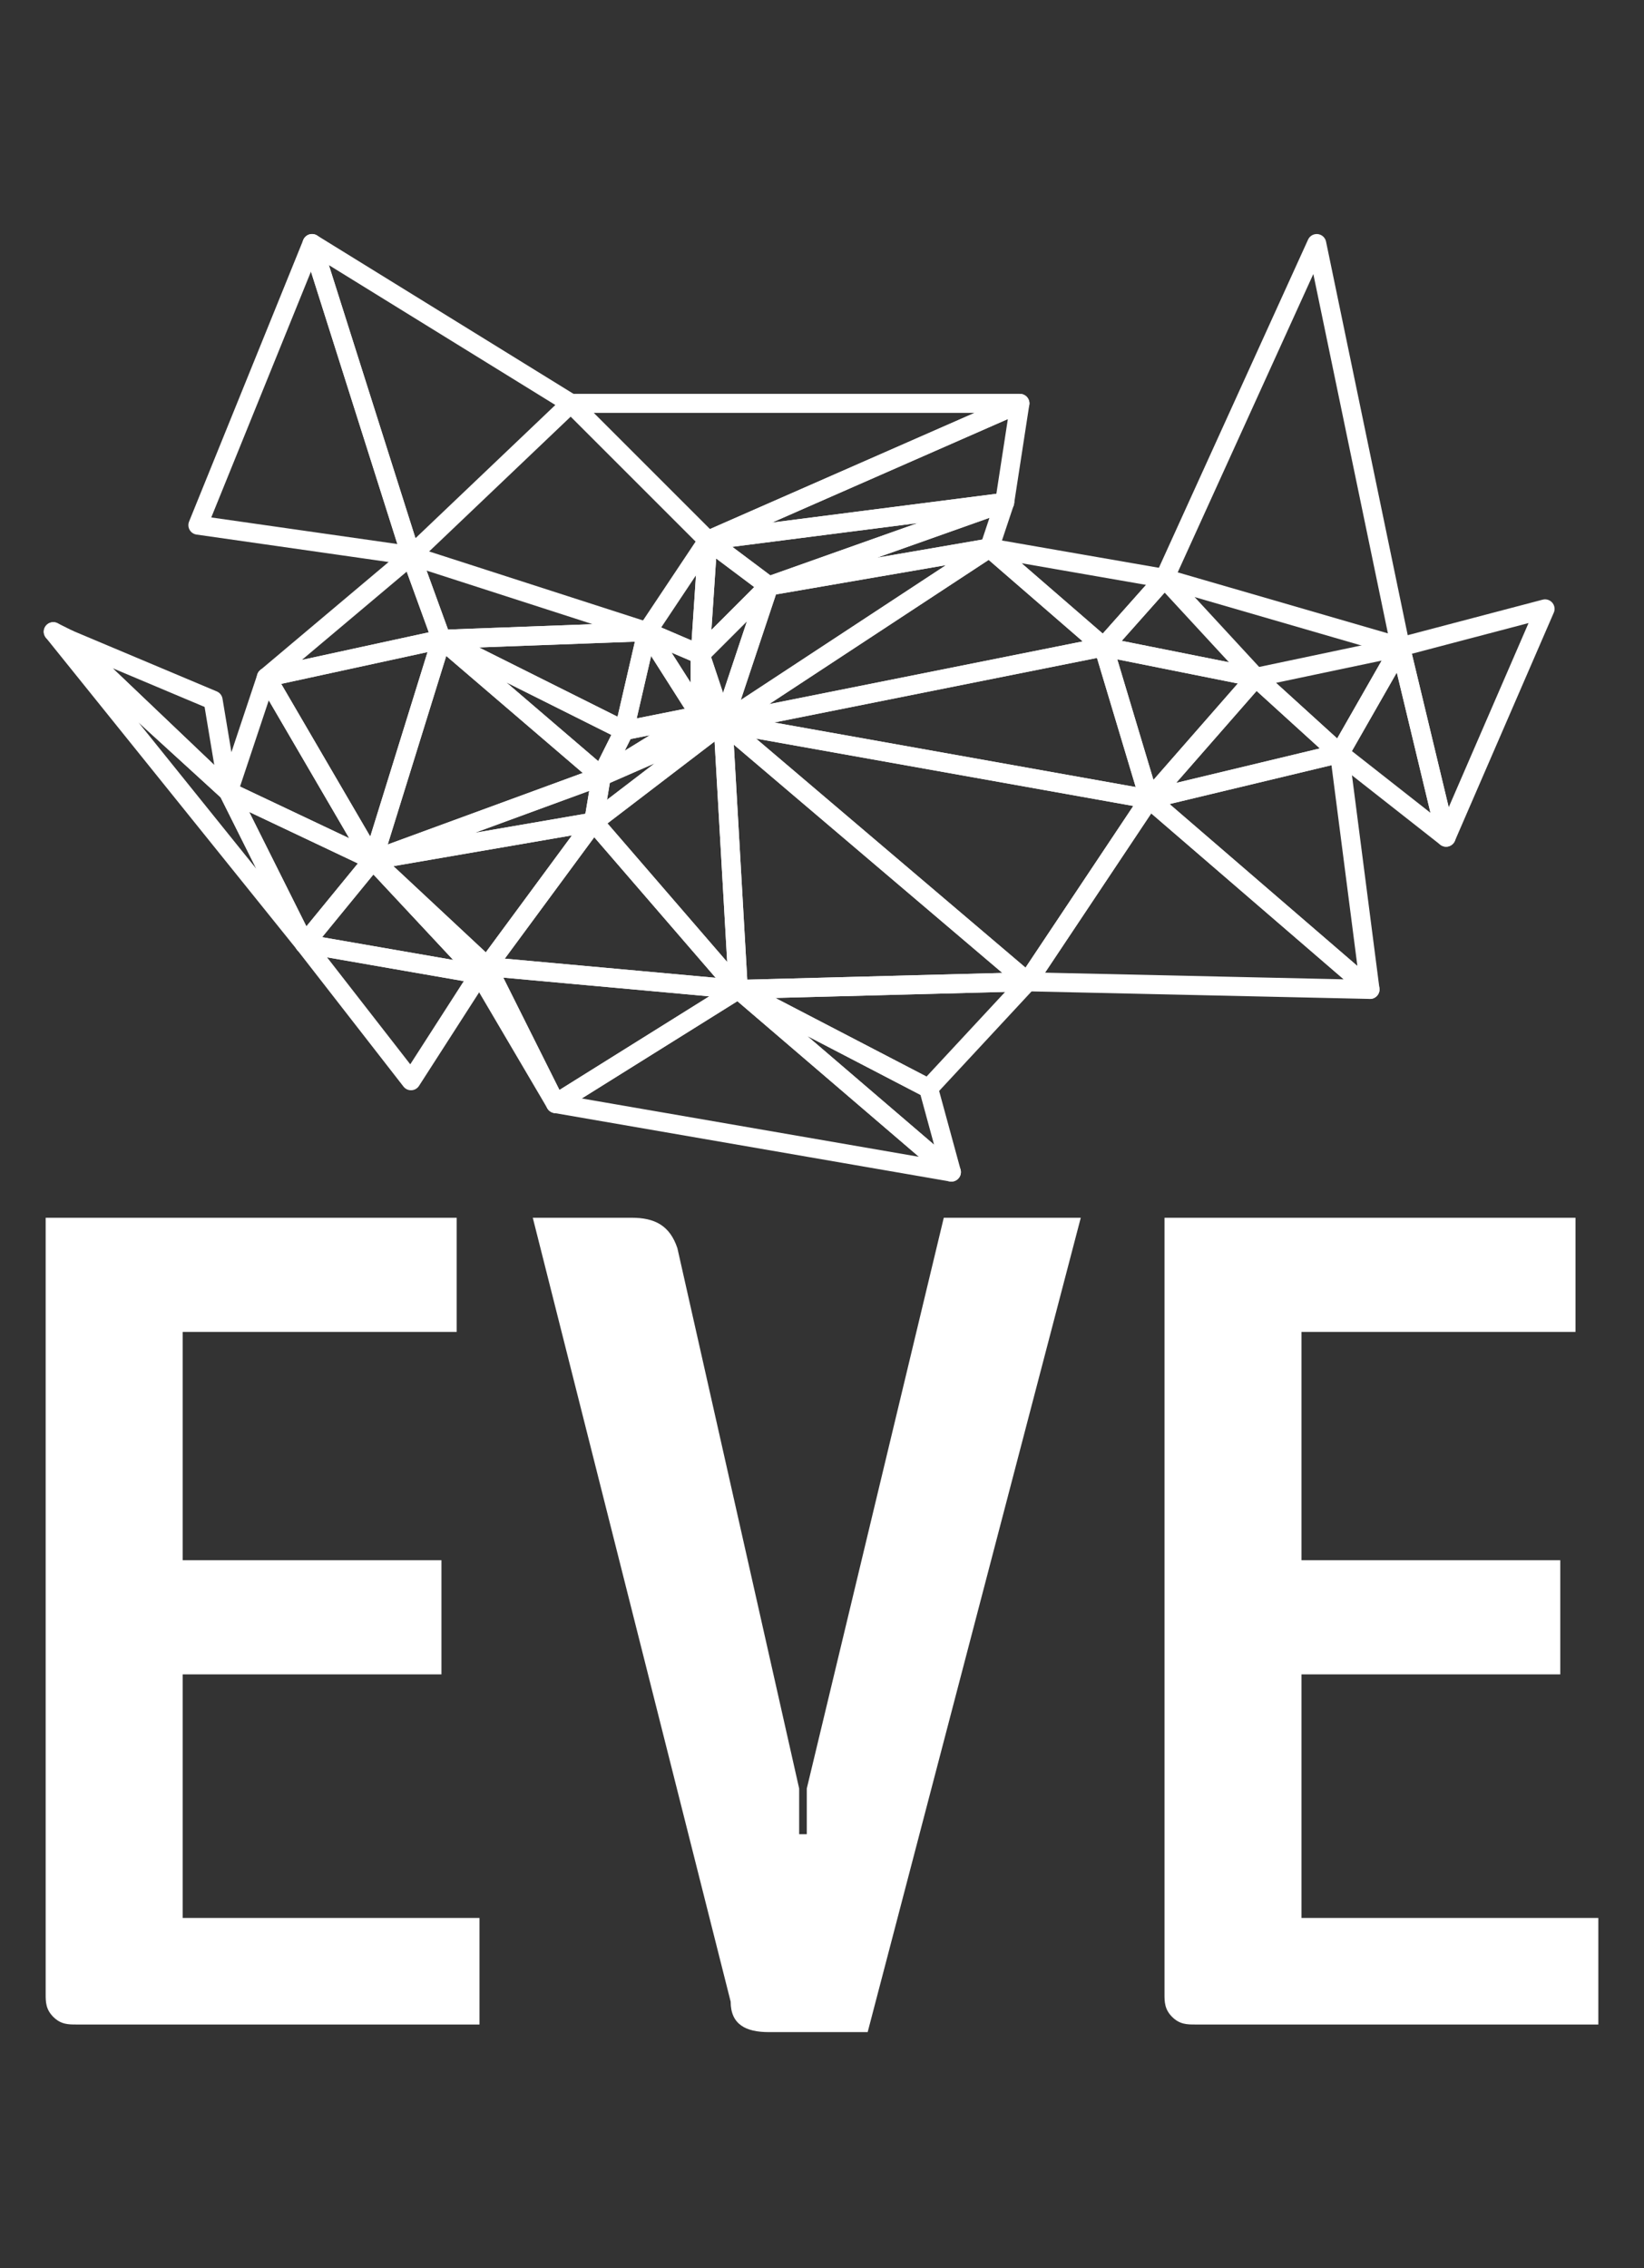 <?xml version="1.0" encoding="utf-8"?>
<!-- Generator: Adobe Illustrator 25.4.1, SVG Export Plug-In . SVG Version: 6.00 Build 0)  -->
<svg version="1.1" id="圖層_1" xmlns="http://www.w3.org/2000/svg" xmlns:xlink="http://www.w3.org/1999/xlink" x="0px" y="0px"
	 viewBox="0 0 21.6 29.8" style="enable-background:new 0 0 21.6 29.8;" xml:space="preserve">
<rect x="0" y="0" width="21.6" height="29.8" fill="#333333" stroke="none"/>
<style type="text/css">
	.st0{fill:#FFFFFF;}
	.st1{fill:none;stroke:#FFFFFF;stroke-width:0.25;stroke-linecap:round;stroke-linejoin:round;stroke-miterlimit:10;}
</style>
<g>
	<g>
		<path class="st0" d="M6.3,26.6H1c-0.1,0-0.2,0-0.3-0.1c-0.1-0.1-0.1-0.2-0.1-0.3V16H6v1.5H2.4v3h3.4v1.5H2.4v3.2h3.9V26.6z"/>
		<path class="st0" d="M8.9,16.4l1.6,7.1l0,0.6h0.1l0-0.6l1.8-7.5h1.8l-2.8,10.7h-1.3c-0.3,0-0.5-0.1-0.5-0.4L7,16h1.3
			C8.6,16,8.8,16.1,8.9,16.4z"/>
		<path class="st0" d="M21,26.6h-5.3c-0.1,0-0.2,0-0.3-0.1c-0.1-0.1-0.1-0.2-0.1-0.3V16h5.4v1.5h-3.6v3h3.4v1.5h-3.4v3.2H21V26.6z"
			/>
	</g>
	<g>
		<polygon class="st1" points="5.8,8.4 7.9,10.2 8.2,9.6 		"/>
		<polygon class="st1" points="2.8,9.2 0.9,8.4 3,10.4 		"/>
		<polygon class="st1" points="0.9,8.4 0.7,8.3 3,10.4 		"/>
		<polygon class="st1" points="6.4,12.7 6.3,12.8 7.3,14.5 		"/>
		<polygon class="st1" points="3,10.4 0.7,8.3 4,12.4 		"/>
		<polygon class="st1" points="3.5,8.9 3,10.4 4.9,11.3 		"/>
		<polygon class="st1" points="3,10.4 4,12.4 4.9,11.3 		"/>
		<polygon class="st1" points="5.4,7.3 3.5,8.9 5.8,8.4 		"/>
		<polygon class="st1" points="9.2,8.6 9.5,9.5 10.1,7.7 		"/>
		<polygon class="st1" points="4.1,3.2 2.6,6.9 5.4,7.3 		"/>
		<polygon class="st1" points="3.5,8.9 4.9,11.3 5.8,8.4 		"/>
		<polygon class="st1" points="4.9,11.3 6.3,12.8 6.4,12.7 		"/>
		<polygon class="st1" points="4.9,11.3 4,12.4 6.3,12.8 		"/>
		<polygon class="st1" points="4,12.4 5.4,14.2 6.3,12.8 		"/>
		<polygon class="st1" points="4.1,3.2 5.4,7.3 7.5,5.3 		"/>
		<polygon class="st1" points="4.9,11.3 7.8,10.8 7.9,10.2 		"/>
		<polygon class="st1" points="9.2,8.6 9.2,9.4 9.5,9.5 		"/>
		<polygon class="st1" points="9.3,7.1 9.2,8.6 10.1,7.7 		"/>
		<polygon class="st1" points="4.9,11.3 6.4,12.7 7.8,10.8 		"/>
		<polygon class="st1" points="8.5,8.3 9.2,8.6 9.3,7.1 		"/>
		<polygon class="st1" points="5.8,8.4 4.9,11.3 7.9,10.2 		"/>
		<polygon class="st1" points="5.4,7.3 5.8,8.4 8.5,8.3 		"/>
		<polygon class="st1" points="5.8,8.4 8.2,9.6 8.5,8.3 		"/>
		<polygon class="st1" points="8.2,9.6 7.9,10.2 9.2,9.4 		"/>
		<polygon class="st1" points="8.5,8.3 8.2,9.6 9.2,9.4 		"/>
		<polygon class="st1" points="8.5,8.3 9.2,9.4 9.2,8.6 		"/>
		<polygon class="st1" points="9.2,9.4 7.9,10.2 9.5,9.5 		"/>
		<polygon class="st1" points="7.9,10.2 7.8,10.8 9.5,9.5 		"/>
		<polygon class="st1" points="6.4,12.7 7.3,14.5 9.7,13 		"/>
		<polygon class="st1" points="7.8,10.8 6.4,12.7 9.7,13 		"/>
		<polygon class="st1" points="9.5,9.5 7.8,10.8 9.7,13 		"/>
		<polygon class="st1" points="9.3,7.1 13.2,6.6 13.4,5.3 		"/>
		<polygon class="st1" points="18.4,8.5 19,11 20.3,8 		"/>
		<polygon class="st1" points="12.2,14.3 9.7,13 12.5,15.4 		"/>
		<polygon class="st1" points="9.7,13 7.3,14.5 12.5,15.4 		"/>
		<polygon class="st1" points="7.5,5.3 9.3,7.1 13.4,5.3 		"/>
		<polygon class="st1" points="10.1,7.7 9.5,9.5 13,7.2 		"/>
		<polygon class="st1" points="10.1,7.7 13,7.2 13.2,6.6 		"/>
		<polygon class="st1" points="9.3,7.1 10.1,7.7 13.2,6.6 		"/>
		<polygon class="st1" points="14.5,8.5 9.5,9.5 15.1,10.5 		"/>
		<polygon class="st1" points="9.5,9.5 9.7,13 13.5,12.9 		"/>
		<polygon class="st1" points="9.7,13 12.2,14.3 13.5,12.9 		"/>
		<polygon class="st1" points="13,7.2 9.5,9.5 14.5,8.5 		"/>
		<polygon class="st1" points="9.5,9.5 13.5,12.9 15.1,10.5 		"/>
		<polygon class="st1" points="13,7.2 14.5,8.5 15.3,7.6 		"/>
		<polygon class="st1" points="16.5,8.9 15.1,10.5 17.6,9.9 		"/>
		<polygon class="st1" points="15.3,7.6 14.5,8.5 16.5,8.9 		"/>
		<polygon class="st1" points="14.5,8.5 15.1,10.5 16.5,8.9 		"/>
		<polygon class="st1" points="17.3,3.2 15.3,7.6 18.4,8.5 		"/>
		<polygon class="st1" points="15.1,10.5 13.5,12.9 18,13 		"/>
		<polygon class="st1" points="17.6,9.9 15.1,10.5 18,13 		"/>
		<polygon class="st1" points="16.5,8.9 17.6,9.9 18.4,8.5 		"/>
		<polygon class="st1" points="18.4,8.5 17.6,9.9 19,11 		"/>
	</g>
</g>
</svg>
